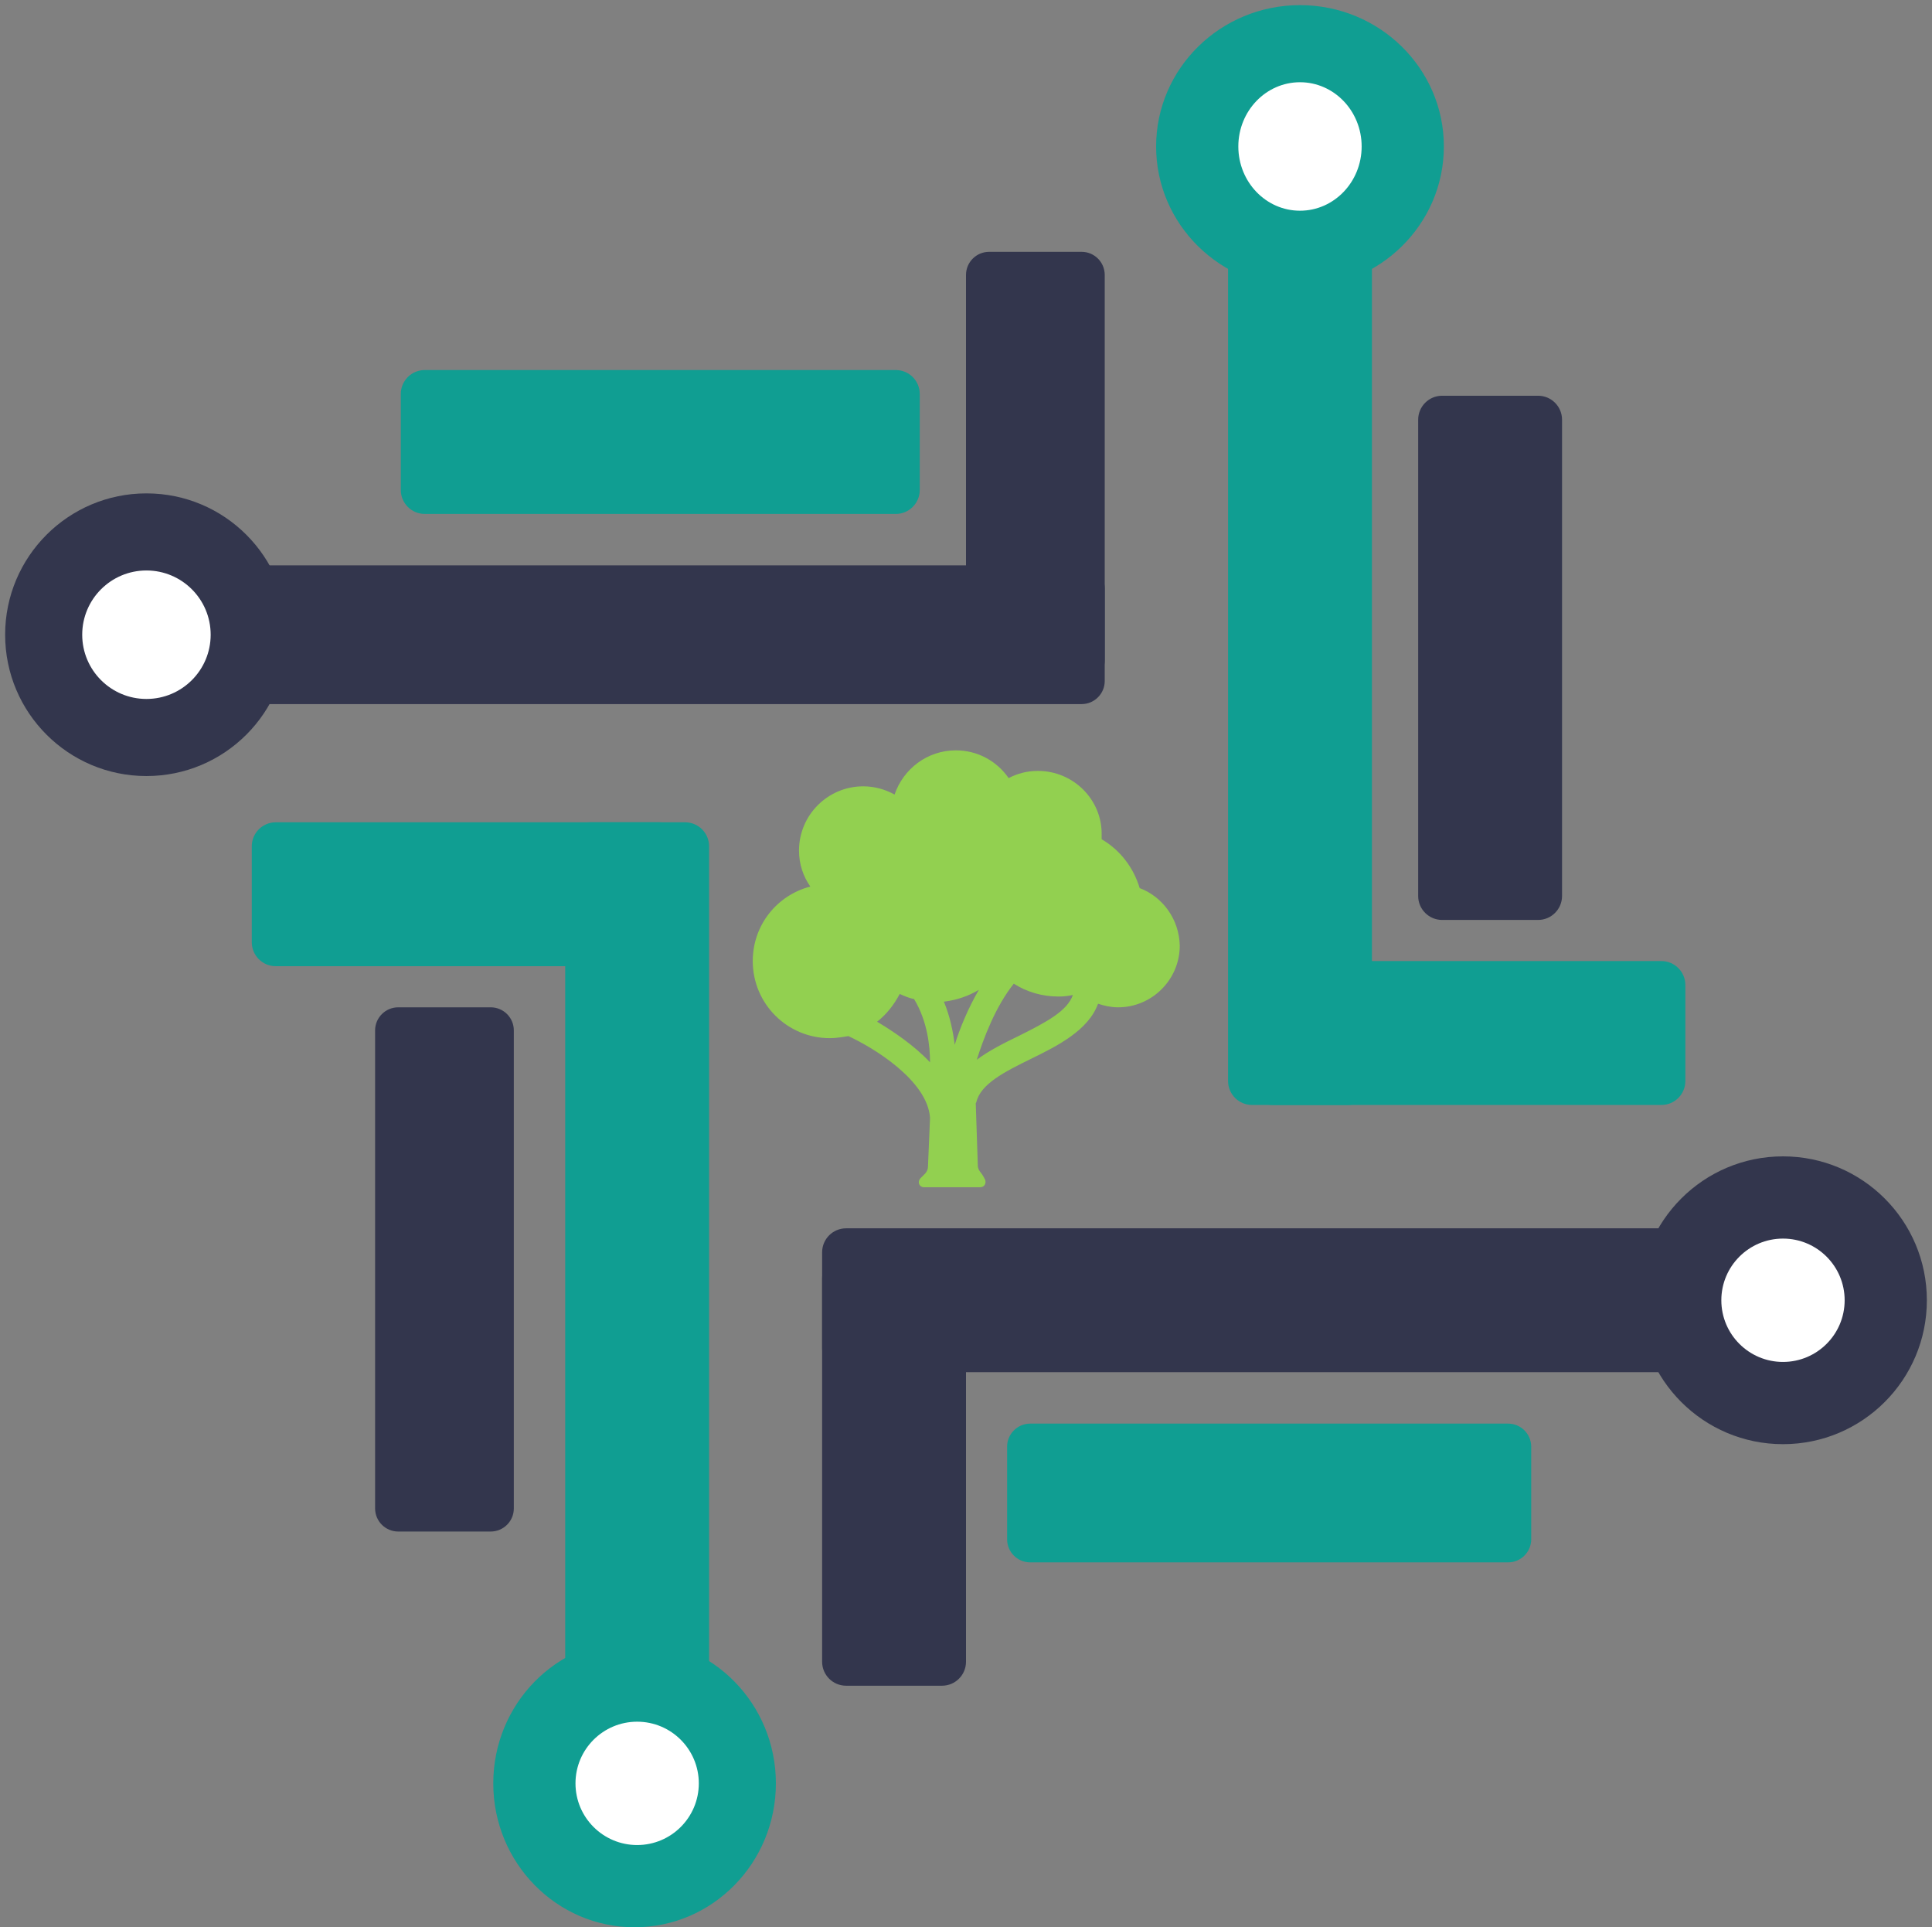 <svg width="376" height="375" xmlns="http://www.w3.org/2000/svg" xmlns:xlink="http://www.w3.org/1999/xlink" overflow="hidden"><rect width="100%" height="100%" fill="#808080" stroke="none"/><defs><clipPath id="clip0"><rect x="118" y="80" width="376" height="375"/></clipPath><clipPath id="clip1"><rect x="258" y="220" width="96" height="96"/></clipPath><clipPath id="clip2"><rect x="258" y="220" width="96" height="96"/></clipPath><clipPath id="clip3"><rect x="258" y="220" width="96" height="96"/></clipPath></defs><g clip-path="url(#clip0)" transform="translate(-118 -80)"><path d="M493 333C493 348.464 480.464 361 465 361 449.536 361 437 348.464 437 333 437 317.536 449.536 305 465 305 480.464 305 493 317.536 493 333Z" fill="#33364D" fill-rule="evenodd"/><path d="M477 333C477 339.627 471.627 345 465 345 458.373 345 453 339.627 453 333 453 326.373 458.373 321 465 321 471.627 321 477 326.373 477 333Z" fill="#FFFFFF" fill-rule="evenodd"/><path d="M447 342.333C447 344.911 444.911 347 442.333 347L282.667 347C280.089 347 278 344.911 278 342.333L278 323.667C278 321.089 280.089 319 282.667 319L442.333 319C444.911 319 447 321.089 447 323.667Z" fill="#33364D" fill-rule="evenodd"/><path d="M301.333 324C303.911 324 306 326.089 306 328.667L306 403.333C306 405.911 303.911 408 301.333 408L282.667 408C280.089 408 278 405.911 278 403.333L278 328.667C278 326.089 280.089 324 282.667 324Z" fill="#33364D" fill-rule="evenodd"/><path d="M416 379.5C416 381.985 413.985 384 411.5 384L318.5 384C316.015 384 314 381.985 314 379.5L314 361.5C314 359.015 316.015 357 318.5 357L411.5 357C413.985 357 416 359.015 416 361.5Z" fill="#109E92" fill-rule="evenodd"/><path d="M371 81C386.464 81 399 93.312 399 108.5 399 123.688 386.464 136 371 136 355.536 136 343 123.688 343 108.5 343 93.312 355.536 81 371 81Z" fill="#109E92" fill-rule="evenodd"/><path d="M371 96C377.627 96 383 101.596 383 108.5 383 115.404 377.627 121 371 121 364.373 121 359 115.404 359 108.5 359 101.596 364.373 96 371 96Z" fill="#FFFFFF" fill-rule="evenodd"/><path d="M380.333 126C382.911 126 385 128.089 385 130.667L385 290.333C385 292.911 382.911 295 380.333 295L361.667 295C359.089 295 357 292.911 357 290.333L357 130.667C357 128.089 359.089 126 361.667 126Z" fill="#109E92" fill-rule="evenodd"/><path d="M361 271.667C361 269.089 363.089 267 365.667 267L441.333 267C443.911 267 446 269.089 446 271.667L446 290.333C446 292.911 443.911 295 441.333 295L365.667 295C363.089 295 361 292.911 361 290.333Z" fill="#109E92" fill-rule="evenodd"/><path d="M417.333 157C419.911 157 422 159.089 422 161.667L422 254.333C422 256.911 419.911 259 417.333 259L398.667 259C396.089 259 394 256.911 394 254.333L394 161.667C394 159.089 396.089 157 398.667 157Z" fill="#33364D" fill-rule="evenodd"/><path d="M241.5 455C226.312 455 214 442.464 214 427 214 411.536 226.312 399 241.5 399 256.688 399 269 411.536 269 427 269 442.464 256.688 455 241.5 455Z" fill="#109E92" fill-rule="evenodd"/><path d="M242 439C235.373 439 230 433.627 230 427 230 420.373 235.373 415 242 415 248.627 415 254 420.373 254 427 254 433.627 248.627 439 242 439Z" fill="#FFFFFF" fill-rule="evenodd"/><path d="M232.667 409C230.089 409 228 406.911 228 404.333L228 244.667C228 242.089 230.089 240 232.667 240L251.333 240C253.911 240 256 242.089 256 244.667L256 404.333C256 406.911 253.911 409 251.333 409Z" fill="#109E92" fill-rule="evenodd"/><path d="M251 263.333C251 265.911 248.911 268 246.333 268L171.667 268C169.089 268 167 265.911 167 263.333L167 244.667C167 242.089 169.089 240 171.667 240L246.333 240C248.911 240 251 242.089 251 244.667Z" fill="#109E92" fill-rule="evenodd"/><path d="M195.5 378C193.015 378 191 375.985 191 373.5L191 280.5C191 278.015 193.015 276 195.5 276L213.5 276C215.985 276 218 278.015 218 280.5L218 373.5C218 375.985 215.985 378 213.5 378Z" fill="#33364D" fill-rule="evenodd"/><path d="M119 203.5C119 188.312 131.312 176 146.5 176 161.688 176 174 188.312 174 203.5 174 218.688 161.688 231 146.5 231 131.312 231 119 218.688 119 203.5Z" fill="#33364D" fill-rule="evenodd"/><path d="M134 203.5C134 196.596 139.596 191 146.5 191 153.404 191 159 196.596 159 203.5 159 210.404 153.404 216 146.5 216 139.596 216 134 210.404 134 203.5Z" fill="#FFFFFF" fill-rule="evenodd"/><path d="M165 194.5C165 192.015 167.015 190 169.5 190L328.5 190C330.985 190 333 192.015 333 194.5L333 212.5C333 214.985 330.985 217 328.5 217L169.5 217C167.015 217 165 214.985 165 212.5Z" fill="#33364D" fill-rule="evenodd"/><path d="M310.5 213C308.015 213 306 210.985 306 208.5L306 133.5C306 131.015 308.015 129 310.5 129L328.5 129C330.985 129 333 131.015 333 133.5L333 208.5C333 210.985 330.985 213 328.5 213Z" fill="#33364D" fill-rule="evenodd"/><path d="M196 156.667C196 154.089 198.089 152 200.667 152L292.333 152C294.911 152 297 154.089 297 156.667L297 175.333C297 177.911 294.911 180 292.333 180L200.667 180C198.089 180 196 177.911 196 175.333Z" fill="#109E92" fill-rule="evenodd"/><g clip-path="url(#clip1)"><g clip-path="url(#clip2)"><g clip-path="url(#clip3)"><path d="M339.8 252.8C338.6 248.8 336 245.4 332.4 243.3 332.4 243 332.4 242.7 332.4 242.4 332.5 235.6 326.9 230 320 230 317.9 230 316 230.5 314.3 231.4 312 228.1 308.3 226 304 226 298.5 226 293.8 229.6 292.1 234.6 290.3 233.6 288.2 233 286 233 279.1 233 273.5 238.6 273.5 245.5 273.5 248.1 274.3 250.5 275.7 252.5 269.2 254.2 264.5 260 264.5 267 264.5 275.3 271.2 282 279.5 282 280.7 282 281.9 281.8 283.1 281.6 287.9 283.8 298.5 290.2 299 297.5L298.6 307C298.6 307.5 298.4 308 298 308.4L297.1 309.3C296.5 310 296.9 311 297.8 311L308.8 311C309.6 311 310 310.2 309.7 309.5 309.7 309.5 309.2 308.5 308.9 308.2 308.6 307.8 308.3 307.4 308.3 306.8L307.9 294.7C307.9 294.6 308 294.5 308 294.5 308.8 290.9 313.6 288.5 318.7 286 323.8 283.5 329.8 280.5 331.7 275.3 332.9 275.7 334.2 276 335.6 276 342.2 276 347.6 270.6 347.6 264 347.5 258.9 344.3 254.5 339.8 252.8ZM303.8 283.3C303.5 280.8 302.9 277.8 301.7 274.9 304.2 274.6 306.5 273.8 308.5 272.6 306.4 276.2 304.8 280.1 303.8 283.3ZM288.7 278.8C290.5 277.4 292 275.5 293.1 273.4 294 273.8 294.9 274.2 295.9 274.4 298.5 278.7 299 283.6 299 286.7 295.8 283.3 291.7 280.6 288.7 278.8ZM316.4 281.5C313.5 282.9 310.5 284.4 308.1 286.2 309.4 282.1 311.7 275.9 315.3 271.4 317.8 273 320.8 273.9 324 273.9 325 273.9 325.9 273.8 326.8 273.6 325.7 276.7 321.8 278.8 316.4 281.5Z" fill="#92D050"/></g></g></g></g></svg>